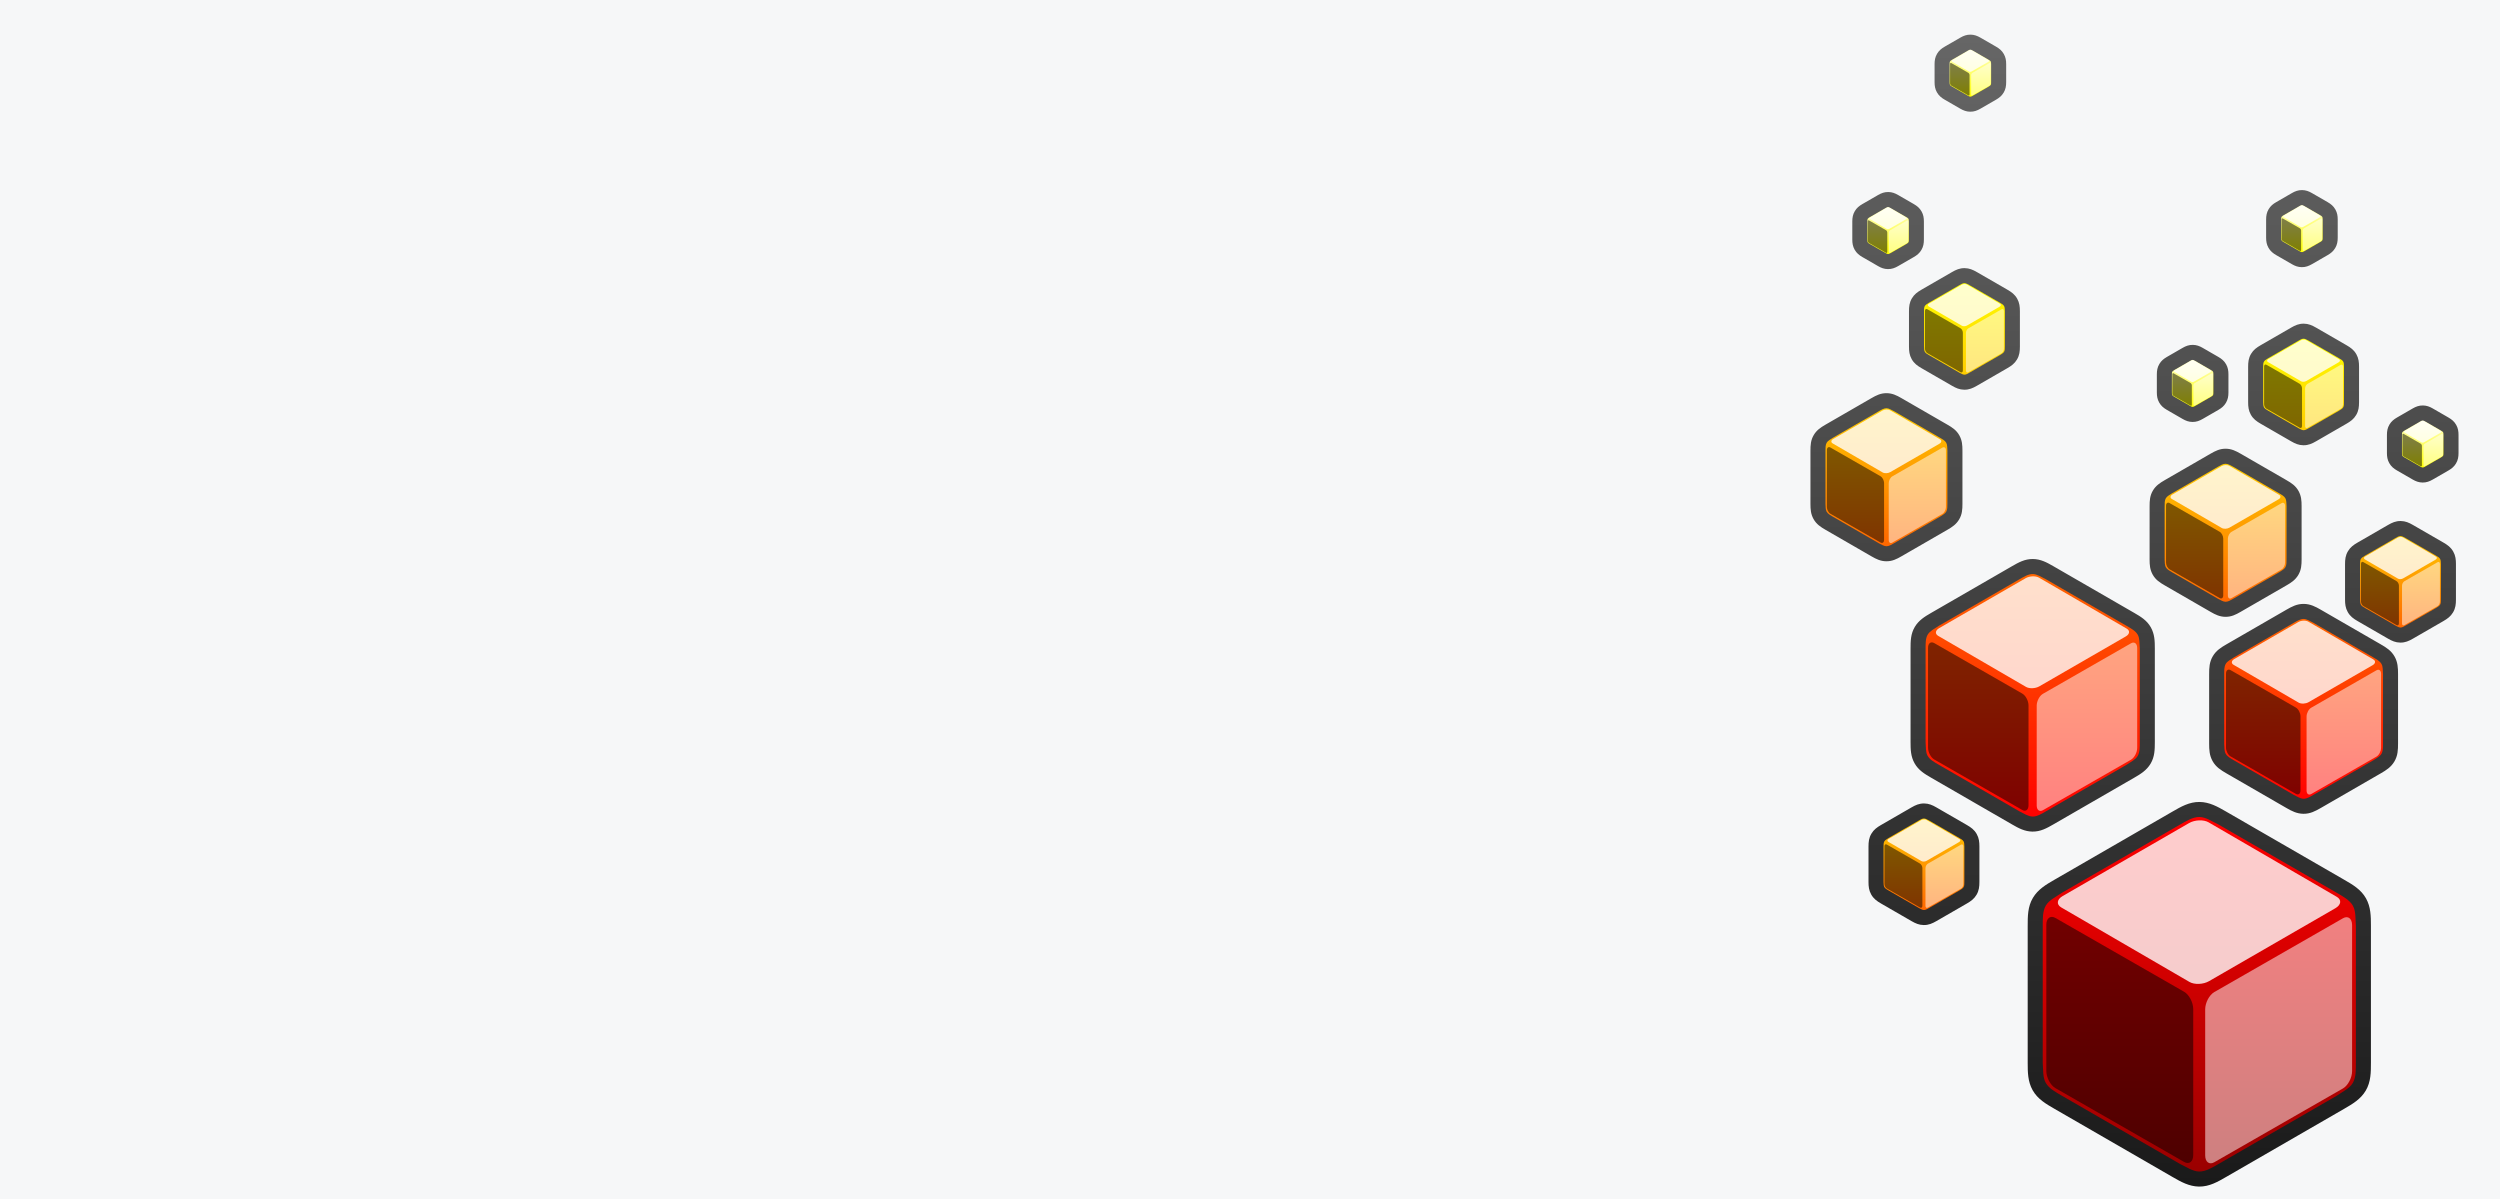 <?xml version="1.0" encoding="UTF-8" standalone="no"?>
<!-- Created with Inkscape (http://www.inkscape.org/) -->

<svg
   xmlns:dc="http://purl.org/dc/elements/1.1/"
   xmlns:cc="http://creativecommons.org/ns#"
   xmlns:rdf="http://www.w3.org/1999/02/22-rdf-syntax-ns#"
   xmlns:svg="http://www.w3.org/2000/svg"
   xmlns="http://www.w3.org/2000/svg"
   xmlns:sodipodi="http://sodipodi.sourceforge.net/DTD/sodipodi-0.dtd"
   xmlns:inkscape="http://www.inkscape.org/namespaces/inkscape"
   id="svg4756"
   version="1.1"
   inkscape:version="0.91 r13725"
   xml:space="preserve"
   width="1366"
   height="655.344"
   viewBox="0 0 1366 655.344"
   sodipodi:docname="BannerBackground.svg"><rect x="0" y="0" width="1366" height="655.344" fill="#333333" stroke="none"/><defs
     id="defs4760"><linearGradient
       x1="0"
       y1="0"
       x2="1"
       y2="0"
       gradientUnits="userSpaceOnUse"
       gradientTransform="matrix(0,612,-792,0,792,0)"
       spreadMethod="pad"
       id="linearGradient4776"><stop
         style="stop-opacity:1;stop-color:#000000"
         offset="0"
         id="stop4778" /><stop
         style="stop-opacity:1;stop-color:#333333"
         offset="1"
         id="stop4780" /></linearGradient><linearGradient
       x1="0"
       y1="0"
       x2="1"
       y2="0"
       gradientUnits="userSpaceOnUse"
       gradientTransform="matrix(0,503.54,-283.284,0,766.78,17.136)"
       spreadMethod="pad"
       id="linearGradient4796"><stop
         style="stop-opacity:1;stop-color:#1a1a1a"
         offset="0"
         id="stop4798" /><stop
         style="stop-opacity:1;stop-color:#666666"
         offset="1"
         id="stop4800" /></linearGradient><linearGradient
       x1="0"
       y1="0"
       x2="1"
       y2="0"
       gradientUnits="userSpaceOnUse"
       gradientTransform="matrix(0,158.066,-136.89,0,721.921,22.167)"
       spreadMethod="pad"
       id="linearGradient4814"><stop
         style="stop-opacity:1;stop-color:#990000"
         offset="0"
         id="stop4816" /><stop
         style="stop-opacity:1;stop-color:#ff0000"
         offset="1"
         id="stop4818" /></linearGradient><linearGradient
       x1="0"
       y1="0"
       x2="1"
       y2="0"
       gradientUnits="userSpaceOnUse"
       gradientTransform="matrix(0,108.121,-93.636,0,627.461,177.825)"
       spreadMethod="pad"
       id="linearGradient4832"><stop
         style="stop-opacity:1;stop-color:#ff0000"
         offset="0"
         id="stop4834" /><stop
         style="stop-opacity:1;stop-color:#ff6600"
         offset="1"
         id="stop4836" /></linearGradient><linearGradient
       x1="0"
       y1="0"
       x2="1"
       y2="0"
       gradientUnits="userSpaceOnUse"
       gradientTransform="matrix(0,80.167,-69.427,0,733.774,185.879)"
       spreadMethod="pad"
       id="linearGradient4850"><stop
         style="stop-opacity:1;stop-color:#ff0000"
         offset="0"
         id="stop4852" /><stop
         style="stop-opacity:1;stop-color:#ff6600"
         offset="1"
         id="stop4854" /></linearGradient><linearGradient
       x1="0"
       y1="0"
       x2="1"
       y2="0"
       gradientUnits="userSpaceOnUse"
       gradientTransform="matrix(0,40.8,-35.334,0,550.781,137.63)"
       spreadMethod="pad"
       id="linearGradient4868"><stop
         style="stop-opacity:1;stop-color:#ff6600"
         offset="0"
         id="stop4870" /><stop
         style="stop-opacity:1;stop-color:#ffcc00"
         offset="1"
         id="stop4872" /></linearGradient><linearGradient
       x1="0"
       y1="0"
       x2="1"
       y2="0"
       gradientUnits="userSpaceOnUse"
       gradientTransform="matrix(0,40.8,-35.334,0,759.085,261.092)"
       spreadMethod="pad"
       id="linearGradient4886"><stop
         style="stop-opacity:1;stop-color:#ff6600"
         offset="0"
         id="stop4888" /><stop
         style="stop-opacity:1;stop-color:#ffcc00"
         offset="1"
         id="stop4890" /></linearGradient><linearGradient
       x1="0"
       y1="0"
       x2="1"
       y2="0"
       gradientUnits="userSpaceOnUse"
       gradientTransform="matrix(0,40.8,-35.334,0,568.475,371.635)"
       spreadMethod="pad"
       id="linearGradient4904"><stop
         style="stop-opacity:1;stop-color:#ffcc00"
         offset="0"
         id="stop4906" /><stop
         style="stop-opacity:1;stop-color:#ffff00"
         offset="1"
         id="stop4908" /></linearGradient><linearGradient
       x1="0"
       y1="0"
       x2="1"
       y2="0"
       gradientUnits="userSpaceOnUse"
       gradientTransform="matrix(0,40.8,-35.334,0,716.727,347.357)"
       spreadMethod="pad"
       id="linearGradient4922"><stop
         style="stop-opacity:1;stop-color:#ffcc00"
         offset="0"
         id="stop4924" /><stop
         style="stop-opacity:1;stop-color:#ffff00"
         offset="1"
         id="stop4926" /></linearGradient><linearGradient
       x1="0"
       y1="0"
       x2="1"
       y2="0"
       gradientUnits="userSpaceOnUse"
       gradientTransform="matrix(0,61.538,-53.294,0,691.614,272.16)"
       spreadMethod="pad"
       id="linearGradient4940"><stop
         style="stop-opacity:1;stop-color:#ff6600"
         offset="0"
         id="stop4942" /><stop
         style="stop-opacity:1;stop-color:#ffcc00"
         offset="1"
         id="stop4944" /></linearGradient><linearGradient
       x1="0"
       y1="0"
       x2="1"
       y2="0"
       gradientUnits="userSpaceOnUse"
       gradientTransform="matrix(0,61.538,-53.294,0,543.363,296.438)"
       spreadMethod="pad"
       id="linearGradient4958"><stop
         style="stop-opacity:1;stop-color:#ff6600"
         offset="0"
         id="stop4960" /><stop
         style="stop-opacity:1;stop-color:#ffcc00"
         offset="1"
         id="stop4962" /></linearGradient><linearGradient
       x1="0"
       y1="0"
       x2="1"
       y2="0"
       gradientUnits="userSpaceOnUse"
       gradientTransform="matrix(0,20.956,-18.149,0,659.634,357.739)"
       spreadMethod="pad"
       id="linearGradient4976"><stop
         style="stop-opacity:1;stop-color:#ffff00"
         offset="0"
         id="stop4978" /><stop
         style="stop-opacity:1;stop-color:#ffffcc"
         offset="1"
         id="stop4980" /></linearGradient><linearGradient
       x1="0"
       y1="0"
       x2="1"
       y2="0"
       gradientUnits="userSpaceOnUse"
       gradientTransform="matrix(0,20.957,-18.149,0,707.4,425.399)"
       spreadMethod="pad"
       id="linearGradient4994"><stop
         style="stop-opacity:1;stop-color:#ffff00"
         offset="0"
         id="stop4996" /><stop
         style="stop-opacity:1;stop-color:#ffffcc"
         offset="1"
         id="stop4998" /></linearGradient><linearGradient
       x1="0"
       y1="0"
       x2="1"
       y2="0"
       gradientUnits="userSpaceOnUse"
       gradientTransform="matrix(0,20.957,-18.149,0,760.207,331.252)"
       spreadMethod="pad"
       id="linearGradient5012"><stop
         style="stop-opacity:1;stop-color:#ffff00"
         offset="0"
         id="stop5014" /><stop
         style="stop-opacity:1;stop-color:#ffffcc"
         offset="1"
         id="stop5016" /></linearGradient><linearGradient
       x1="0"
       y1="0"
       x2="1"
       y2="0"
       gradientUnits="userSpaceOnUse"
       gradientTransform="matrix(0,20.957,-18.149,0,526.508,424.554)"
       spreadMethod="pad"
       id="linearGradient5030"><stop
         style="stop-opacity:1;stop-color:#ffff00"
         offset="0"
         id="stop5032" /><stop
         style="stop-opacity:1;stop-color:#ffffcc"
         offset="1"
         id="stop5034" /></linearGradient><linearGradient
       x1="0"
       y1="0"
       x2="1"
       y2="0"
       gradientUnits="userSpaceOnUse"
       gradientTransform="matrix(0,20.957,-18.149,0,562.473,493.351)"
       spreadMethod="pad"
       id="linearGradient5048"><stop
         style="stop-opacity:1;stop-color:#ffff00"
         offset="0"
         id="stop5050" /><stop
         style="stop-opacity:1;stop-color:#ffffcc"
         offset="1"
         id="stop5052" /></linearGradient></defs><sodipodi:namedview
     pagecolor="#ffffff"
     bordercolor="#666666"
     borderopacity="1"
     objecttolerance="10"
     gridtolerance="10"
     guidetolerance="10"
     inkscape:pageopacity="0"
     inkscape:pageshadow="2"
     inkscape:window-width="1366"
     inkscape:window-height="745"
     id="namedview4758"
     showgrid="false"
     inkscape:zoom="0.43628026"
     inkscape:cx="879.85817"
     inkscape:cy="176.84254"
     inkscape:window-x="-8"
     inkscape:window-y="-8"
     inkscape:window-maximized="1"
     inkscape:current-layer="g4764"
     fit-margin-top="0"
     fit-margin-left="0"
     fit-margin-right="0"
     fit-margin-bottom="0" /><g
     id="g4764"
     inkscape:groupmode="layer"
     inkscape:label="carbonfire"
     transform="matrix(1.25,0,0,-1.25,384.858,669.768)"><rect
       style="opacity:1;fill:#f6f7f8;fill-opacity:1;stroke:none;stroke-width:5;stroke-linecap:round;stroke-linejoin:round;stroke-miterlimit:4;stroke-dasharray:none;stroke-opacity:1"
       id="rect5692"
       width="1092.8"
       height="524.276"
       x="-307.887"
       y="-535.815"
       transform="scale(1,-1)" /><g
       id="g4786"><g
         id="g4788"><g
           id="g4794"><path
             d="m 665.083,181.121 51.614,-29.799 c 3.75,-2.165 7.442,-4.271 9.645,-8.205 2.108,-3.765 2.152,-7.834 2.152,-12.009 l 0,-59.598 c 0,-4.33 0.022,-8.58 -2.283,-12.454 -2.206,-3.708 -5.709,-5.782 -9.324,-7.87 L 665.274,21.388 c -3.75,-2.165 -7.419,-4.309 -11.928,-4.25 -4.314,0.056 -7.861,2.053 -11.476,4.141 l -51.614,29.799 c -3.749,2.165 -7.442,4.271 -9.645,8.205 -2.108,3.765 -2.152,7.834 -2.152,12.009 l 0,59.598 c 0,4.33 -0.022,8.58 2.283,12.455 2.206,3.708 5.709,5.782 9.324,7.869 l 51.614,29.799 c 3.749,2.164 7.419,4.309 11.928,4.25 4.314,-0.057 7.861,-2.053 11.476,-4.141 z m -75.462,107.231 35.305,-20.384 c 2.938,-1.696 5.64,-3.305 7.371,-6.396 1.649,-2.945 1.737,-5.967 1.737,-9.229 l 0,-40.767 c 0,-3.392 -0.042,-6.537 -1.854,-9.581 -1.726,-2.901 -4.299,-4.488 -7.124,-6.119 l -35.305,-20.383 c -2.938,-1.697 -5.682,-3.233 -9.225,-3.186 -3.376,0.044 -6.035,1.479 -8.861,3.111 l -35.305,20.383 c -2.938,1.696 -5.64,3.305 -7.371,6.396 -1.649,2.946 -1.737,5.967 -1.737,9.229 l 0,40.767 c 0,3.392 0.042,6.537 1.854,9.581 1.726,2.902 4.299,4.489 7.124,6.12 l 35.305,20.383 c 2.938,1.696 5.682,3.232 9.225,3.186 3.376,-0.044 6.036,-1.479 8.861,-3.11 z m 116.946,-19.051 26.177,-15.113 c 2.475,-1.429 4.638,-2.776 6.098,-5.383 1.387,-2.478 1.504,-4.931 1.504,-7.673 l 0,-30.226 c 0,-2.858 -0.085,-5.405 -1.613,-7.973 -1.452,-2.44 -3.518,-3.769 -5.893,-5.14 L 706.664,182.679 c -2.475,-1.429 -4.723,-2.629 -7.712,-2.589 -2.839,0.037 -5.022,1.163 -7.397,2.534 l -26.177,15.113 c -2.475,1.429 -4.638,2.776 -6.098,5.384 -1.387,2.478 -1.505,4.931 -1.505,7.673 l 0,30.226 c 0,2.858 0.085,5.405 1.613,7.973 1.452,2.44 3.518,3.769 5.894,5.14 l 26.177,15.113 c 2.475,1.429 4.723,2.629 7.712,2.589 2.84,-0.037 5.022,-1.163 7.398,-2.534 z m -168.019,-86.419 13.322,-7.691 c 1.802,-1.041 3.245,-2.064 4.306,-3.958 1.004,-1.793 1.177,-3.495 1.177,-5.483 l 0,-15.383 c 0,-2.082 -0.165,-3.844 -1.275,-5.709 -1.05,-1.764 -2.438,-2.767 -4.159,-3.76 l -13.323,-7.692 c -1.803,-1.041 -3.41,-1.778 -5.581,-1.75 -2.053,0.027 -3.615,0.728 -5.336,1.722 l -13.322,7.692 c -1.802,1.04 -3.245,2.065 -4.306,3.958 -1.004,1.792 -1.178,3.495 -1.178,5.483 l 0,15.384 c 0,2.081 0.166,3.844 1.275,5.708 1.05,1.765 2.438,2.767 4.159,3.761 l 13.322,7.692 c 1.802,1.04 3.411,1.778 5.58,1.75 2.054,-0.026 3.616,-0.727 5.338,-1.722 z m 208.304,123.462 13.322,-7.691 c 1.803,-1.041 3.246,-2.065 4.306,-3.959 1.003,-1.791 1.177,-3.494 1.177,-5.481 l 0,-15.384 c 0,-2.082 -0.165,-3.844 -1.275,-5.709 -1.05,-1.764 -2.438,-2.767 -4.159,-3.76 l -13.323,-7.691 c -1.803,-1.041 -3.411,-1.778 -5.581,-1.75 -2.054,0.027 -3.615,0.728 -5.336,1.722 l -13.322,7.692 c -1.802,1.041 -3.245,2.064 -4.306,3.957 -1.004,1.792 -1.178,3.495 -1.178,5.483 l 0,15.384 c 0,2.081 0.166,3.843 1.275,5.707 1.05,1.765 2.438,2.768 4.159,3.762 l 13.322,7.692 c 1.803,1.041 3.411,1.778 5.581,1.75 2.053,-0.027 3.615,-0.728 5.337,-1.722 z m -190.609,110.544 13.322,-7.692 c 1.802,-1.041 3.246,-2.065 4.306,-3.959 1.003,-1.792 1.177,-3.495 1.177,-5.482 l 0,-15.383 c 0,-2.082 -0.165,-3.844 -1.275,-5.709 -1.05,-1.764 -2.438,-2.767 -4.159,-3.76 l -13.322,-7.691 c -1.803,-1.041 -3.411,-1.778 -5.581,-1.75 -2.053,0.027 -3.615,0.728 -5.336,1.722 l -13.322,7.691 c -1.802,1.041 -3.245,2.065 -4.306,3.958 -1.004,1.792 -1.178,3.495 -1.178,5.483 l 0,15.383 c 0,2.081 0.165,3.843 1.274,5.708 1.05,1.765 2.438,2.768 4.16,3.761 l 13.322,7.691 c 1.802,1.041 3.412,1.779 5.581,1.75 2.053,-0.027 3.615,-0.728 5.336,-1.722 z m 148.251,-24.278 13.322,-7.692 c 1.803,-1.041 3.246,-2.065 4.306,-3.959 1.003,-1.792 1.177,-3.494 1.177,-5.482 l 0,-15.383 c 0,-2.082 -0.166,-3.844 -1.275,-5.709 -1.05,-1.764 -2.438,-2.766 -4.159,-3.76 l -13.323,-7.692 c -1.803,-1.041 -3.41,-1.778 -5.581,-1.75 -2.053,0.027 -3.615,0.728 -5.336,1.721 l -13.322,7.692 c -1.802,1.04 -3.245,2.065 -4.306,3.958 -1.004,1.792 -1.178,3.495 -1.178,5.483 l 0,15.384 c 0,2.081 0.166,3.843 1.274,5.707 1.05,1.765 2.438,2.768 4.16,3.762 l 13.323,7.692 c 1.802,1.04 3.41,1.778 5.579,1.75 2.055,-0.026 3.616,-0.727 5.338,-1.721 z m -33.001,-55.089 20.095,-11.601 c 2.161,-1.248 3.975,-2.434 5.25,-4.71 1.208,-2.158 1.349,-4.247 1.349,-6.636 l 0,-23.203 c 0,-2.495 -0.12,-4.659 -1.453,-6.901 -1.265,-2.126 -3.003,-3.292 -5.073,-4.488 L 671.567,268.381 c -2.161,-1.248 -4.095,-2.227 -6.703,-2.193 -2.474,0.032 -4.353,0.954 -6.423,2.15 l -20.094,11.601 c -2.161,1.248 -3.975,2.433 -5.25,4.709 -1.209,2.159 -1.35,4.247 -1.35,6.637 l 0,23.203 c 0,2.495 0.119,4.659 1.453,6.901 1.265,2.126 3.003,3.292 5.072,4.487 l 20.094,11.602 c 2.162,1.248 4.095,2.226 6.704,2.192 2.474,-0.033 4.351,-0.955 6.421,-2.15 z m -148.251,24.278 20.094,-11.601 c 2.161,-1.248 3.975,-2.433 5.25,-4.709 1.208,-2.159 1.349,-4.246 1.349,-6.636 l 0,-23.203 c 0,-2.495 -0.119,-4.659 -1.453,-6.901 -1.265,-2.126 -3.003,-3.293 -5.073,-4.487 l -20.094,-11.601 c -2.161,-1.248 -4.095,-2.226 -6.703,-2.192 -2.474,0.032 -4.353,0.954 -6.423,2.149 l -20.094,11.602 c -2.162,1.248 -3.975,2.433 -5.25,4.709 -1.209,2.159 -1.349,4.247 -1.349,6.636 l 0,23.203 c 0,2.495 0.119,4.659 1.453,6.901 1.265,2.126 3.003,3.293 5.073,4.488 l 20.095,11.601 c 2.161,1.248 4.094,2.227 6.703,2.192 2.474,-0.032 4.353,-0.954 6.423,-2.15 z m 131.707,21.952 6.843,-3.95 c 1.443,-0.833 2.562,-1.739 3.403,-3.24 0.794,-1.42 1.012,-2.792 1.012,-4.378 l 0,-7.901 c 0,-1.667 -0.225,-3.089 -1.105,-4.568 -0.832,-1.398 -1.912,-2.272 -3.285,-3.065 l -6.842,-3.95 c -1.442,-0.833 -2.786,-1.349 -4.505,-1.327 -1.628,0.021 -2.926,0.519 -4.3,1.312 l -6.843,3.95 c -1.443,0.833 -2.562,1.739 -3.403,3.24 -0.795,1.42 -1.012,2.792 -1.012,4.378 l 0,7.901 c 0,1.666 0.225,3.088 1.104,4.566 0.832,1.399 1.911,2.272 3.285,3.066 l 6.843,3.951 c 1.443,0.833 2.787,1.35 4.507,1.327 1.627,-0.021 2.923,-0.519 4.296,-1.312 z m 47.767,67.661 6.843,-3.95 c 1.443,-0.833 2.562,-1.739 3.403,-3.24 0.795,-1.419 1.012,-2.792 1.012,-4.378 l 0,-7.901 c 0,-1.666 -0.225,-3.088 -1.104,-4.566 -0.832,-1.399 -1.912,-2.273 -3.285,-3.066 l -6.843,-3.951 c -1.444,-0.833 -2.787,-1.35 -4.507,-1.327 -1.627,0.021 -2.923,0.519 -4.296,1.312 l -6.843,3.951 c -1.442,0.833 -2.561,1.738 -3.401,3.237 -0.796,1.42 -1.014,2.793 -1.014,4.38 l 0,7.902 c 0,1.666 0.225,3.088 1.104,4.566 0.832,1.399 1.912,2.274 3.286,3.067 l 6.842,3.95 c 1.443,0.834 2.787,1.35 4.508,1.327 1.627,-0.021 2.923,-0.52 4.297,-1.312 z m 52.807,-94.147 6.843,-3.951 c 1.443,-0.833 2.562,-1.738 3.403,-3.24 0.795,-1.419 1.012,-2.792 1.012,-4.377 l 0,-7.902 c 0,-1.667 -0.225,-3.089 -1.105,-4.567 -0.832,-1.398 -1.912,-2.272 -3.285,-3.064 l -6.842,-3.95 c -1.443,-0.833 -2.787,-1.35 -4.508,-1.327 -1.627,0.022 -2.923,0.52 -4.296,1.313 l -6.843,3.95 c -1.443,0.833 -2.562,1.739 -3.403,3.24 -0.795,1.42 -1.012,2.792 -1.012,4.378 l 0,7.901 c 0,1.666 0.225,3.088 1.104,4.566 0.832,1.399 1.912,2.272 3.286,3.065 l 6.843,3.951 c 1.443,0.833 2.787,1.349 4.508,1.327 1.627,-0.021 2.923,-0.52 4.296,-1.312 z m -233.699,93.302 6.843,-3.951 c 1.443,-0.833 2.562,-1.738 3.402,-3.24 0.795,-1.419 1.012,-2.792 1.012,-4.377 l 0,-7.902 c 0,-1.667 -0.225,-3.089 -1.105,-4.567 -0.832,-1.397 -1.912,-2.272 -3.284,-3.064 l -6.843,-3.951 c -1.443,-0.833 -2.787,-1.35 -4.508,-1.327 -1.627,0.021 -2.923,0.519 -4.296,1.312 l -6.843,3.951 c -1.443,0.833 -2.562,1.738 -3.402,3.24 -0.795,1.419 -1.012,2.792 -1.012,4.378 l 0,7.901 c 0,1.665 0.225,3.087 1.103,4.564 0.832,1.399 1.912,2.274 3.287,3.067 l 6.843,3.951 c 1.443,0.833 2.787,1.35 4.508,1.327 1.627,-0.022 2.923,-0.52 4.296,-1.312 z m 35.965,68.797 6.843,-3.95 c 1.443,-0.833 2.562,-1.739 3.403,-3.24 0.795,-1.42 1.012,-2.792 1.012,-4.378 l 0,-7.901 c 0,-1.666 -0.225,-3.088 -1.104,-4.566 -0.832,-1.399 -1.912,-2.273 -3.286,-3.066 l -6.843,-3.951 c -1.444,-0.833 -2.787,-1.35 -4.508,-1.327 -1.626,0.021 -2.924,0.52 -4.296,1.312 l -6.843,3.95 c -1.443,0.833 -2.562,1.739 -3.403,3.24 -0.795,1.42 -1.012,2.792 -1.012,4.378 l 0,7.901 c 0,1.666 0.225,3.087 1.104,4.566 0.832,1.398 1.913,2.274 3.286,3.067 l 6.842,3.95 c 1.442,0.833 2.786,1.349 4.505,1.327 1.628,-0.021 2.926,-0.519 4.3,-1.312"
             style="fill:url(#linearGradient4796);fill-rule:evenodd;stroke:none"
             id="path4802"
             inkscape:connector-curvature="0" /></g></g></g><g
       id="g4804"><g
         id="g4806"><g
           id="g4812"><path
             d="m 661.797,175.429 25.902,-14.954 25.712,-14.845 c 2.745,-1.602 5.803,-3.237 7.196,-5.724 1.351,-2.414 1.074,-5.656 1.314,-8.798 l 0,-29.91 0,-29.689 c -0.015,-3.179 0.099,-6.645 -1.359,-9.094 -1.415,-2.378 -4.361,-3.759 -6.962,-5.537 L 687.699,41.925 661.987,27.08 c -2.76,-1.577 -5.705,-3.408 -8.555,-3.371 -2.767,0.037 -5.435,1.898 -8.276,3.261 l -25.902,14.954 -25.712,14.845 c -2.745,1.602 -5.803,3.237 -7.196,5.723 -1.351,2.414 -1.074,5.656 -1.314,8.798 l 0,29.909 0,29.689 c 0.015,3.179 -0.099,6.645 1.359,9.094 1.414,2.378 4.361,3.759 6.961,5.537 l 25.902,14.954 25.712,14.844 c 2.76,1.577 5.705,3.408 8.555,3.371 2.767,-0.036 5.435,-1.898 8.276,-3.261"
             style="fill:url(#linearGradient4814);fill-rule:evenodd;stroke:none"
             id="path4820"
             inkscape:connector-curvature="0" /></g></g></g><g
       id="g4822"><g
         id="g4824"><g
           id="g4830"><path
             d="m 586.335,282.66 17.717,-10.229 17.588,-10.154 c 1.878,-1.095 3.97,-2.214 4.922,-3.915 0.925,-1.651 0.735,-3.869 0.899,-6.018 l 0,-20.458 0,-20.308 c -0.011,-2.174 0.068,-4.545 -0.929,-6.22 -0.968,-1.627 -2.983,-2.571 -4.762,-3.788 L 604.052,191.34 586.465,181.186 c -1.888,-1.078 -3.902,-2.331 -5.852,-2.306 -1.892,0.025 -3.718,1.299 -5.661,2.231 l -17.717,10.229 -17.588,10.154 c -1.878,1.096 -3.97,2.214 -4.922,3.915 -0.925,1.651 -0.735,3.869 -0.899,6.018 l 0,20.459 0,20.308 c 0.011,2.174 -0.067,4.545 0.929,6.221 0.968,1.627 2.983,2.571 4.762,3.788 l 17.718,10.229 17.587,10.154 c 1.888,1.078 3.902,2.331 5.852,2.305 1.892,-0.025 3.718,-1.298 5.661,-2.231"
             style="fill:url(#linearGradient4832);fill-rule:evenodd;stroke:none"
             id="path4838"
             inkscape:connector-curvature="0" /></g></g></g><g
       id="g4840"><g
         id="g4842"><g
           id="g4848"><path
             d="m 703.281,263.609 13.137,-7.584 13.04,-7.529 c 1.392,-0.812 2.943,-1.641 3.65,-2.903 0.685,-1.224 0.545,-2.868 0.667,-4.462 l 0,-15.169 0,-15.058 c -0.008,-1.612 0.05,-3.37 -0.689,-4.612 -0.717,-1.206 -2.212,-1.907 -3.53,-2.808 l -13.137,-7.584 -13.04,-7.529 c -1.4,-0.799 -2.894,-1.728 -4.339,-1.709 -1.403,0.018 -2.757,0.963 -4.197,1.654 l -13.137,7.585 -13.04,7.529 c -1.392,0.812 -2.943,1.642 -3.65,2.903 -0.685,1.225 -0.545,2.868 -0.667,4.462 l 0,15.169 0,15.057 c 0.008,1.612 -0.05,3.37 0.689,4.612 0.718,1.206 2.212,1.907 3.531,2.808 l 13.137,7.584 13.04,7.529 c 1.4,0.799 2.893,1.728 4.339,1.71 1.403,-0.019 2.757,-0.963 4.198,-1.654"
             style="fill:url(#linearGradient4850);fill-rule:evenodd;stroke:none"
             id="path4856"
             inkscape:connector-curvature="0" /></g></g></g><g
       id="g4858"><g
         id="g4860"><g
           id="g4866"><path
             d="m 535.262,177.189 6.686,-3.86 6.636,-3.832 c 0.709,-0.413 1.498,-0.835 1.857,-1.477 0.349,-0.623 0.278,-1.46 0.339,-2.271 l 0,-7.72 0,-7.663 c -0.004,-0.82 0.025,-1.715 -0.351,-2.347 -0.365,-0.614 -1.126,-0.97 -1.797,-1.429 l -6.686,-3.86 -6.637,-3.831 c -0.713,-0.407 -1.473,-0.88 -2.208,-0.87 -0.714,0.009 -1.403,0.49 -2.136,0.842 l -6.686,3.86 -6.637,3.832 c -0.709,0.414 -1.498,0.836 -1.857,1.478 -0.349,0.623 -0.278,1.46 -0.34,2.271 l 0,7.72 0,7.663 c 0.004,0.82 -0.025,1.715 0.351,2.347 0.365,0.614 1.125,0.97 1.797,1.429 l 6.686,3.86 6.636,3.832 c 0.712,0.407 1.473,0.879 2.208,0.87 0.714,-0.009 1.403,-0.49 2.136,-0.842"
             style="fill:url(#linearGradient4868);fill-rule:evenodd;stroke:none"
             id="path4874"
             inkscape:connector-curvature="0" /></g></g></g><g
       id="g4876"><g
         id="g4878"><g
           id="g4884"><path
             d="m 743.565,300.652 6.686,-3.86 6.637,-3.832 c 0.709,-0.413 1.498,-0.835 1.858,-1.477 0.349,-0.623 0.277,-1.46 0.339,-2.271 l 0,-7.72 0,-7.663 c -0.004,-0.82 0.026,-1.715 -0.351,-2.347 -0.365,-0.614 -1.126,-0.97 -1.797,-1.429 l -6.686,-3.86 -6.636,-3.832 c -0.713,-0.407 -1.473,-0.88 -2.208,-0.87 -0.714,0.009 -1.403,0.49 -2.136,0.842 l -6.686,3.86 -6.636,3.832 c -0.709,0.413 -1.498,0.835 -1.858,1.477 -0.349,0.623 -0.278,1.46 -0.34,2.271 l 0,7.72 0,7.663 c 0.004,0.82 -0.025,1.715 0.351,2.347 0.365,0.614 1.126,0.97 1.797,1.429 l 6.686,3.86 6.637,3.832 c 0.712,0.407 1.472,0.88 2.208,0.87 0.714,-0.01 1.403,-0.49 2.136,-0.842"
             style="fill:url(#linearGradient4886);fill-rule:evenodd;stroke:none"
             id="path4892"
             inkscape:connector-curvature="0" /></g></g></g><g
       id="g4894"><g
         id="g4896"><g
           id="g4902"><path
             d="m 552.956,411.195 6.686,-3.86 6.637,-3.832 c 0.709,-0.413 1.498,-0.835 1.857,-1.477 0.349,-0.623 0.277,-1.46 0.339,-2.271 l 0,-7.72 0,-7.663 c -0.004,-0.82 0.026,-1.715 -0.351,-2.348 -0.365,-0.613 -1.126,-0.97 -1.797,-1.429 l -6.686,-3.86 -6.636,-3.832 c -0.713,-0.407 -1.473,-0.88 -2.208,-0.87 -0.714,0.009 -1.403,0.49 -2.136,0.842 l -6.686,3.86 -6.637,3.832 c -0.708,0.413 -1.498,0.836 -1.857,1.478 -0.349,0.623 -0.278,1.46 -0.34,2.271 l 0,7.72 0,7.663 c 0.004,0.821 -0.025,1.715 0.351,2.347 0.365,0.614 1.126,0.97 1.797,1.429 l 6.686,3.86 6.636,3.832 c 0.712,0.407 1.473,0.879 2.208,0.87 0.714,-0.01 1.403,-0.49 2.136,-0.842"
             style="fill:url(#linearGradient4904);fill-rule:evenodd;stroke:none"
             id="path4910"
             inkscape:connector-curvature="0" /></g></g></g><g
       id="g4912"><g
         id="g4914"><g
           id="g4920"><path
             d="m 701.207,386.917 6.686,-3.86 6.636,-3.832 c 0.709,-0.413 1.498,-0.835 1.857,-1.477 0.349,-0.623 0.278,-1.46 0.339,-2.271 l 0,-7.72 0,-7.663 c -0.004,-0.82 0.025,-1.715 -0.351,-2.347 -0.365,-0.614 -1.126,-0.971 -1.797,-1.43 l -6.686,-3.86 -6.637,-3.831 c -0.713,-0.407 -1.473,-0.88 -2.208,-0.87 -0.714,0.01 -1.403,0.49 -2.136,0.842 l -6.686,3.86 -6.637,3.832 c -0.709,0.413 -1.498,0.836 -1.857,1.477 -0.349,0.623 -0.277,1.46 -0.34,2.271 l 0,7.72 0,7.663 c 0.004,0.82 -0.025,1.715 0.351,2.347 0.365,0.614 1.126,0.97 1.797,1.429 l 6.686,3.86 6.636,3.832 c 0.712,0.407 1.472,0.88 2.208,0.87 0.714,-0.009 1.403,-0.49 2.136,-0.842"
             style="fill:url(#linearGradient4922);fill-rule:evenodd;stroke:none"
             id="path4928"
             inkscape:connector-curvature="0" /></g></g></g><g
       id="g4930"><g
         id="g4932"><g
           id="g4938"><path
             d="m 668.206,331.828 10.084,-5.822 10.01,-5.779 c 1.068,-0.624 2.259,-1.26 2.801,-2.229 0.526,-0.94 0.418,-2.202 0.512,-3.425 l 0,-11.644 0,-11.559 c -0.006,-1.237 0.038,-2.587 -0.529,-3.541 -0.551,-0.926 -1.698,-1.463 -2.71,-2.156 l -10.084,-5.822 -10.01,-5.779 c -1.075,-0.613 -2.221,-1.327 -3.331,-1.312 -1.077,0.014 -2.116,0.739 -3.222,1.27 l -10.084,5.822 -10.01,5.779 c -1.069,0.624 -2.26,1.26 -2.802,2.229 -0.526,0.94 -0.418,2.202 -0.512,3.425 l 0,11.644 0,11.559 c 0.006,1.237 -0.039,2.587 0.529,3.541 0.55,0.926 1.698,1.464 2.71,2.155 l 10.084,5.822 10.01,5.779 c 1.075,0.613 2.221,1.327 3.331,1.312 1.077,-0.014 2.116,-0.739 3.222,-1.269"
             style="fill:url(#linearGradient4940);fill-rule:evenodd;stroke:none"
             id="path4946"
             inkscape:connector-curvature="0" /></g></g></g><g
       id="g4948"><g
         id="g4950"><g
           id="g4956"><path
             d="m 519.955,356.106 10.084,-5.822 10.01,-5.779 c 1.068,-0.624 2.259,-1.26 2.801,-2.228 0.526,-0.94 0.418,-2.202 0.512,-3.425 l 0,-11.644 0,-11.559 c -0.006,-1.238 0.038,-2.587 -0.529,-3.541 -0.551,-0.926 -1.698,-1.464 -2.71,-2.156 l -10.084,-5.822 -10.01,-5.779 c -1.075,-0.614 -2.222,-1.327 -3.331,-1.312 -1.077,0.014 -2.116,0.739 -3.222,1.269 l -10.084,5.822 -10.01,5.779 c -1.069,0.624 -2.259,1.26 -2.801,2.228 -0.526,0.94 -0.418,2.202 -0.512,3.425 l 0,11.644 0,11.558 c 0.006,1.237 -0.038,2.587 0.529,3.54 0.55,0.926 1.698,1.463 2.71,2.156 l 10.084,5.822 10.01,5.779 c 1.074,0.614 2.221,1.327 3.33,1.312 1.077,-0.015 2.116,-0.739 3.222,-1.27"
             style="fill:url(#linearGradient4958);fill-rule:evenodd;stroke:none"
             id="path4964"
             inkscape:connector-curvature="0" /></g></g></g><g
       id="g4966"><g
         id="g4968"><g
           id="g4974"><path
             d="m 651.662,378.058 3.434,-1.983 3.409,-1.968 c 0.364,-0.213 0.77,-0.429 0.954,-0.759 0.179,-0.32 0.142,-0.75 0.174,-1.166 l 0,-3.965 0,-3.936 c -0.002,-0.422 0.013,-0.881 -0.18,-1.206 -0.188,-0.315 -0.578,-0.498 -0.923,-0.734 l -3.434,-1.982 -3.409,-1.968 c -0.366,-0.209 -0.756,-0.452 -1.134,-0.447 -0.367,0.005 -0.721,0.252 -1.097,0.432 l -3.434,1.983 -3.409,1.968 c -0.364,0.212 -0.769,0.429 -0.954,0.759 -0.179,0.32 -0.142,0.75 -0.174,1.167 l 0,3.965 0,3.936 c 0.002,0.421 -0.013,0.881 0.18,1.205 0.188,0.315 0.579,0.499 0.923,0.734 l 3.434,1.983 3.409,1.968 c 0.366,0.209 0.756,0.452 1.134,0.447 0.366,-0.005 0.72,-0.252 1.097,-0.432"
             style="fill:url(#linearGradient4976);fill-rule:evenodd;stroke:none"
             id="path4982"
             inkscape:connector-curvature="0" /></g></g></g><g
       id="g4984"><g
         id="g4986"><g
           id="g4992"><path
             d="m 699.429,445.719 3.434,-1.983 3.409,-1.968 c 0.364,-0.212 0.769,-0.429 0.954,-0.759 0.179,-0.32 0.142,-0.75 0.174,-1.167 l 0,-3.965 0,-3.936 c -0.002,-0.421 0.013,-0.881 -0.18,-1.205 -0.188,-0.316 -0.578,-0.499 -0.923,-0.734 l -3.434,-1.983 -3.409,-1.968 c -0.366,-0.209 -0.756,-0.452 -1.134,-0.447 -0.367,0.005 -0.721,0.252 -1.097,0.432 l -3.434,1.982 -3.409,1.968 c -0.364,0.212 -0.769,0.429 -0.954,0.759 -0.179,0.32 -0.143,0.75 -0.174,1.166 l 0,3.965 0,3.936 c 0.002,0.421 -0.013,0.881 0.18,1.206 0.188,0.315 0.579,0.498 0.923,0.734 l 3.434,1.982 3.409,1.968 c 0.366,0.209 0.756,0.452 1.134,0.447 0.366,-0.005 0.721,-0.252 1.097,-0.433"
             style="fill:url(#linearGradient4994);fill-rule:evenodd;stroke:none"
             id="path5000"
             inkscape:connector-curvature="0" /></g></g></g><g
       id="g5002"><g
         id="g5004"><g
           id="g5010"><path
             d="m 752.236,351.571 3.434,-1.983 3.409,-1.968 c 0.364,-0.212 0.769,-0.429 0.954,-0.759 0.179,-0.32 0.142,-0.75 0.174,-1.166 l 0,-3.965 0,-3.936 c -0.002,-0.421 0.013,-0.881 -0.18,-1.206 -0.188,-0.315 -0.579,-0.498 -0.923,-0.734 l -3.434,-1.982 -3.409,-1.968 c -0.366,-0.209 -0.756,-0.452 -1.134,-0.447 -0.367,0.005 -0.721,0.252 -1.097,0.432 l -3.434,1.983 -3.409,1.968 c -0.364,0.212 -0.769,0.429 -0.954,0.759 -0.179,0.32 -0.142,0.75 -0.174,1.166 l 0,3.965 0,3.936 c 0.002,0.421 -0.013,0.881 0.18,1.206 0.188,0.316 0.578,0.498 0.923,0.734 l 3.434,1.982 3.409,1.968 c 0.366,0.209 0.756,0.452 1.134,0.447 0.367,-0.005 0.721,-0.252 1.097,-0.432"
             style="fill:url(#linearGradient5012);fill-rule:evenodd;stroke:none"
             id="path5018"
             inkscape:connector-curvature="0" /></g></g></g><g
       id="g5020"><g
         id="g5022"><g
           id="g5028"><path
             d="m 518.537,444.873 3.434,-1.983 3.409,-1.968 c 0.364,-0.212 0.769,-0.429 0.954,-0.759 0.179,-0.32 0.142,-0.75 0.174,-1.166 l 0,-3.965 0,-3.936 c -0.002,-0.421 0.013,-0.881 -0.18,-1.206 -0.188,-0.315 -0.578,-0.498 -0.923,-0.734 l -3.434,-1.983 -3.409,-1.968 c -0.366,-0.209 -0.756,-0.452 -1.134,-0.447 -0.367,0.005 -0.72,0.252 -1.097,0.433 l -3.434,1.982 -3.409,1.968 c -0.364,0.212 -0.769,0.429 -0.954,0.759 -0.179,0.32 -0.143,0.75 -0.175,1.166 l 0,3.965 0,3.936 c 0.002,0.421 -0.013,0.881 0.181,1.206 0.187,0.316 0.578,0.498 0.923,0.734 l 3.434,1.982 3.409,1.968 c 0.366,0.209 0.756,0.452 1.134,0.447 0.367,-0.005 0.721,-0.252 1.097,-0.432"
             style="fill:url(#linearGradient5030);fill-rule:evenodd;stroke:none"
             id="path5036"
             inkscape:connector-curvature="0" /></g></g></g><g
       id="g5038"><g
         id="g5040"><g
           id="g5046"><path
             d="m 554.502,513.67 3.434,-1.983 3.409,-1.968 c 0.364,-0.212 0.769,-0.429 0.954,-0.759 0.179,-0.32 0.142,-0.75 0.174,-1.166 l 0,-3.965 0,-3.936 c -0.002,-0.421 0.013,-0.881 -0.18,-1.206 -0.187,-0.315 -0.578,-0.498 -0.923,-0.734 l -3.434,-1.983 -3.409,-1.968 c -0.366,-0.209 -0.757,-0.452 -1.135,-0.447 -0.366,0.005 -0.72,0.252 -1.097,0.432 l -3.434,1.983 -3.409,1.968 c -0.364,0.213 -0.769,0.429 -0.954,0.759 -0.179,0.32 -0.143,0.75 -0.174,1.167 l 0,3.965 0,3.936 c 0.002,0.421 -0.013,0.881 0.18,1.206 0.187,0.315 0.578,0.498 0.923,0.734 l 3.434,1.982 3.409,1.968 c 0.366,0.209 0.757,0.452 1.134,0.447 0.367,-0.005 0.721,-0.252 1.097,-0.432"
             style="fill:url(#linearGradient5048);fill-rule:evenodd;stroke:none"
             id="path5054"
             inkscape:connector-curvature="0" /></g></g></g><path
       d="M 716.274,60.039 660.027,27.778 c -2.191,-1.257 -3.983,0.098 -3.983,3.009 l 0,63.797 c 0,2.912 1.792,6.322 3.983,7.578 l 56.248,32.261 c 2.191,1.257 3.983,-0.098 3.983,-3.009 l 0,-63.797 c 0,-2.911 -1.792,-6.322 -3.983,-7.578"
       style="fill:#ffffff;fill-opacity:0.5;fill-rule:evenodd;stroke:none"
       id="path5056"
       inkscape:connector-curvature="0" /><path
       d="m 590.583,60.169 56.248,-32.261 c 2.192,-1.257 3.984,0.097 3.984,3.009 l 0,63.797 c 0,2.912 -1.792,6.322 -3.984,7.579 l -56.248,32.261 c -2.191,1.257 -3.983,-0.097 -3.983,-3.009 l 0,-63.797 c 0,-2.911 1.792,-6.322 3.983,-7.578"
       style="fill:#000000;fill-opacity:0.5;fill-rule:evenodd;stroke:none"
       id="path5058"
       inkscape:connector-curvature="0" /><path
       d="M 657.526,176.361 713.589,143.78 c 2.184,-1.269 1.907,-3.498 -0.614,-4.954 l -55.25,-31.898 c -2.522,-1.456 -6.371,-1.609 -8.555,-0.34 l -56.063,32.581 c -2.184,1.269 -1.907,3.498 0.614,4.954 l 55.25,31.898 c 2.521,1.456 6.371,1.608 8.554,0.34"
       style="fill:#ffffff;fill-opacity:0.8;fill-rule:evenodd;stroke:none"
       id="path5060"
       inkscape:connector-curvature="0" /><path
       d="m 623.599,203.731 -38.475,-22.068 c -1.498,-0.859 -2.724,0.067 -2.724,2.058 l 0,43.639 c 0,1.991 1.226,4.324 2.724,5.183 l 38.475,22.067 c 1.498,0.859 2.724,-0.067 2.724,-2.058 l 0,-43.639 c 0,-1.991 -1.226,-4.324 -2.724,-5.183"
       style="fill:#ffffff;fill-opacity:0.5;fill-rule:evenodd;stroke:none"
       id="path5062"
       inkscape:connector-curvature="0" /><path
       d="m 537.622,203.82 38.475,-22.068 c 1.498,-0.859 2.724,0.067 2.724,2.058 l 0,43.639 c 0,1.991 -1.226,4.324 -2.724,5.183 l -38.475,22.067 c -1.498,0.86 -2.724,-0.067 -2.724,-2.058 l 0,-43.639 c 0,-1.992 1.226,-4.324 2.724,-5.184"
       style="fill:#000000;fill-opacity:0.5;fill-rule:evenodd;stroke:none"
       id="path5064"
       inkscape:connector-curvature="0" /><path
       d="m 583.413,283.298 38.349,-22.287 c 1.493,-0.868 1.304,-2.393 -0.42,-3.389 l -37.792,-21.819 c -1.725,-0.996 -4.358,-1.1 -5.851,-0.232 l -38.349,22.287 c -1.493,0.868 -1.304,2.393 0.42,3.389 l 37.792,21.819 c 1.725,0.996 4.358,1.1 5.851,0.232"
       style="fill:#ffffff;fill-opacity:0.8;fill-rule:evenodd;stroke:none"
       id="path5066"
       inkscape:connector-curvature="0" /><path
       d="M 730.91,205.088 702.383,188.725 c -1.111,-0.637 -2.02,0.049 -2.02,1.526 l 0,32.357 c 0,1.477 0.909,3.205 2.02,3.843 l 28.527,16.362 c 1.111,0.637 2.02,-0.049 2.02,-1.526 l 0,-32.357 c 0,-1.477 -0.909,-3.206 -2.02,-3.843"
       style="fill:#ffffff;fill-opacity:0.5;fill-rule:evenodd;stroke:none"
       id="path5068"
       inkscape:connector-curvature="0" /><path
       d="m 667.163,205.153 28.528,-16.362 c 1.111,-0.637 2.02,0.049 2.02,1.526 l 0,32.357 c 0,1.477 -0.909,3.206 -2.02,3.843 l -28.528,16.362 c -1.111,0.637 -2.02,-0.049 -2.02,-1.526 l 0,-32.357 c 0,-1.477 0.909,-3.206 2.02,-3.843"
       style="fill:#000000;fill-opacity:0.5;fill-rule:evenodd;stroke:none"
       id="path5070"
       inkscape:connector-curvature="0" /><path
       d="m 701.115,264.082 28.434,-16.524 c 1.107,-0.644 0.967,-1.774 -0.311,-2.512 l -28.022,-16.178 c -1.279,-0.738 -3.231,-0.816 -4.338,-0.172 l -28.433,16.524 c -1.107,0.644 -0.968,1.774 0.311,2.512 l 28.022,16.178 c 1.279,0.739 3.231,0.816 4.338,0.172"
       style="fill:#ffffff;fill-opacity:0.8;fill-rule:evenodd;stroke:none"
       id="path5072"
       inkscape:connector-curvature="0" /><path
       d="m 549.323,147.406 -14.519,-8.327 c -0.566,-0.324 -1.028,0.025 -1.028,0.777 l 0,16.467 c 0,0.752 0.462,1.632 1.028,1.956 l 14.519,8.327 c 0.566,0.324 1.028,-0.025 1.028,-0.777 l 0,-16.467 c 0,-0.752 -0.463,-1.632 -1.028,-1.956"
       style="fill:#ffffff;fill-opacity:0.5;fill-rule:evenodd;stroke:none"
       id="path5074"
       inkscape:connector-curvature="0" /><path
       d="m 516.88,147.439 14.518,-8.327 c 0.566,-0.324 1.028,0.025 1.028,0.777 l 0,16.467 c 0,0.751 -0.463,1.632 -1.028,1.956 l -14.518,8.327 c -0.566,0.324 -1.028,-0.025 -1.028,-0.777 l 0,-16.467 c 0,-0.752 0.462,-1.632 1.028,-1.956"
       style="fill:#000000;fill-opacity:0.5;fill-rule:evenodd;stroke:none"
       id="path5076"
       inkscape:connector-curvature="0" /><path
       d="m 534.159,177.43 14.471,-8.41 c 0.564,-0.328 0.492,-0.903 -0.159,-1.279 l -14.261,-8.234 c -0.651,-0.376 -1.644,-0.415 -2.208,-0.088 l -14.471,8.41 c -0.564,0.328 -0.492,0.903 0.159,1.279 l 14.261,8.233 c 0.651,0.376 1.644,0.415 2.208,0.088"
       style="fill:#ffffff;fill-opacity:0.8;fill-rule:evenodd;stroke:none"
       id="path5078"
       inkscape:connector-curvature="0" /><path
       d="m 757.626,270.868 -14.518,-8.327 c -0.566,-0.324 -1.028,0.025 -1.028,0.777 l 0,16.467 c 0,0.751 0.463,1.631 1.028,1.956 l 14.518,8.327 c 0.566,0.325 1.028,-0.025 1.028,-0.777 l 0,-16.467 c 0,-0.751 -0.462,-1.631 -1.028,-1.956"
       style="fill:#ffffff;fill-opacity:0.5;fill-rule:evenodd;stroke:none"
       id="path5080"
       inkscape:connector-curvature="0" /><path
       d="m 725.183,270.901 14.519,-8.327 c 0.566,-0.324 1.028,0.025 1.028,0.777 l 0,16.467 c 0,0.752 -0.462,1.632 -1.028,1.956 l -14.519,8.327 c -0.566,0.324 -1.028,-0.025 -1.028,-0.777 l 0,-16.467 c 0,-0.752 0.462,-1.632 1.028,-1.956"
       style="fill:#000000;fill-opacity:0.5;fill-rule:evenodd;stroke:none"
       id="path5082"
       inkscape:connector-curvature="0" /><path
       d="m 742.462,300.892 14.471,-8.41 c 0.564,-0.328 0.492,-0.903 -0.159,-1.279 l -14.261,-8.233 c -0.651,-0.376 -1.644,-0.415 -2.208,-0.088 l -14.471,8.41 c -0.564,0.328 -0.492,0.903 0.159,1.279 l 14.261,8.234 c 0.651,0.376 1.644,0.415 2.208,0.088"
       style="fill:#ffffff;fill-opacity:0.8;fill-rule:evenodd;stroke:none"
       id="path5084"
       inkscape:connector-curvature="0" /><path
       d="m 567.018,381.411 -14.519,-8.327 c -0.565,-0.324 -1.028,0.025 -1.028,0.777 l 0,16.467 c 0,0.751 0.463,1.632 1.028,1.956 l 14.519,8.327 c 0.566,0.324 1.028,-0.025 1.028,-0.777 l 0,-16.467 c 0,-0.752 -0.463,-1.632 -1.028,-1.956"
       style="fill:#ffffff;fill-opacity:0.5;fill-rule:evenodd;stroke:none"
       id="path5086"
       inkscape:connector-curvature="0" /><path
       d="m 534.574,381.444 14.519,-8.327 c 0.566,-0.325 1.028,0.025 1.028,0.777 l 0,16.467 c 0,0.751 -0.462,1.632 -1.028,1.956 l -14.519,8.327 c -0.566,0.325 -1.028,-0.025 -1.028,-0.776 l 0,-16.467 c 0,-0.751 0.463,-1.631 1.028,-1.956"
       style="fill:#000000;fill-opacity:0.5;fill-rule:evenodd;stroke:none"
       id="path5088"
       inkscape:connector-curvature="0" /><path
       d="m 551.854,411.436 14.471,-8.41 c 0.564,-0.327 0.492,-0.903 -0.159,-1.278 l -14.261,-8.233 c -0.651,-0.376 -1.644,-0.415 -2.208,-0.088 l -14.471,8.41 c -0.564,0.328 -0.492,0.903 0.159,1.279 l 14.261,8.233 c 0.651,0.376 1.644,0.415 2.208,0.088"
       style="fill:#ffffff;fill-opacity:0.8;fill-rule:evenodd;stroke:none"
       id="path5090"
       inkscape:connector-curvature="0" /><path
       d="m 715.269,357.133 -14.519,-8.327 c -0.566,-0.324 -1.028,0.025 -1.028,0.777 l 0,16.467 c 0,0.751 0.462,1.631 1.028,1.956 l 14.519,8.327 c 0.566,0.325 1.028,-0.025 1.028,-0.777 l 0,-16.467 c 0,-0.752 -0.463,-1.632 -1.028,-1.956"
       style="fill:#ffffff;fill-opacity:0.5;fill-rule:evenodd;stroke:none"
       id="path5092"
       inkscape:connector-curvature="0" /><path
       d="m 682.826,357.166 14.518,-8.327 c 0.566,-0.324 1.028,0.025 1.028,0.777 l 0,16.467 c 0,0.752 -0.463,1.632 -1.028,1.956 l -14.518,8.327 c -0.566,0.324 -1.028,-0.025 -1.028,-0.777 l 0,-16.467 c 0,-0.752 0.462,-1.632 1.028,-1.956"
       style="fill:#000000;fill-opacity:0.5;fill-rule:evenodd;stroke:none"
       id="path5094"
       inkscape:connector-curvature="0" /><path
       d="m 700.105,387.157 14.471,-8.41 c 0.564,-0.328 0.492,-0.903 -0.159,-1.279 l -14.261,-8.233 c -0.651,-0.376 -1.644,-0.415 -2.208,-0.088 l -14.471,8.41 c -0.564,0.328 -0.492,0.903 0.158,1.279 l 14.261,8.233 c 0.651,0.376 1.644,0.415 2.208,0.088"
       style="fill:#ffffff;fill-opacity:0.8;fill-rule:evenodd;stroke:none"
       id="path5096"
       inkscape:connector-curvature="0" /><path
       d="m 689.416,286.905 -21.898,-12.56 c -0.853,-0.489 -1.55,0.038 -1.55,1.171 l 0,24.838 c 0,1.133 0.698,2.461 1.55,2.95 l 21.898,12.56 c 0.853,0.489 1.551,-0.038 1.551,-1.171 l 0,-24.837 c 0,-1.134 -0.698,-2.461 -1.551,-2.95"
       style="fill:#ffffff;fill-opacity:0.5;fill-rule:evenodd;stroke:none"
       id="path5098"
       inkscape:connector-curvature="0" /><path
       d="m 640.481,286.955 21.898,-12.56 c 0.853,-0.489 1.55,0.038 1.55,1.171 l 0,24.837 c 0,1.134 -0.698,2.461 -1.55,2.95 l -21.898,12.56 c -0.853,0.489 -1.551,-0.038 -1.551,-1.171 l 0,-24.837 c 0,-1.134 0.698,-2.461 1.551,-2.95"
       style="fill:#000000;fill-opacity:0.5;fill-rule:evenodd;stroke:none"
       id="path5100"
       inkscape:connector-curvature="0" /><path
       d="m 666.544,332.191 21.826,-12.685 c 0.85,-0.494 0.743,-1.361 -0.239,-1.929 l -21.51,-12.419 c -0.982,-0.567 -2.48,-0.626 -3.33,-0.132 l -21.826,12.685 c -0.85,0.494 -0.743,1.362 0.239,1.928 l 21.51,12.419 c 0.982,0.567 2.48,0.626 3.33,0.132"
       style="fill:#ffffff;fill-opacity:0.8;fill-rule:evenodd;stroke:none"
       id="path5102"
       inkscape:connector-curvature="0" /><path
       d="M 541.164,311.183 519.266,298.623 c -0.853,-0.489 -1.551,0.038 -1.551,1.171 l 0,24.837 c 0,1.134 0.698,2.461 1.551,2.95 l 21.898,12.56 c 0.853,0.489 1.55,-0.038 1.55,-1.171 l 0,-24.838 c 0,-1.134 -0.698,-2.461 -1.55,-2.95"
       style="fill:#ffffff;fill-opacity:0.5;fill-rule:evenodd;stroke:none"
       id="path5104"
       inkscape:connector-curvature="0" /><path
       d="m 492.23,311.233 21.898,-12.56 c 0.853,-0.489 1.551,0.038 1.551,1.171 l 0,24.838 c 0,1.134 -0.698,2.461 -1.551,2.95 l -21.898,12.56 c -0.853,0.489 -1.551,-0.038 -1.551,-1.171 l 0,-24.837 c 0,-1.133 0.698,-2.461 1.551,-2.95"
       style="fill:#000000;fill-opacity:0.5;fill-rule:evenodd;stroke:none"
       id="path5106"
       inkscape:connector-curvature="0" /><path
       d="m 518.292,356.469 21.826,-12.684 c 0.85,-0.494 0.743,-1.362 -0.239,-1.929 l -21.51,-12.419 c -0.982,-0.567 -2.48,-0.626 -3.33,-0.132 l -21.826,12.685 c -0.85,0.494 -0.743,1.362 0.239,1.929 l 21.51,12.419 c 0.982,0.567 2.48,0.626 3.33,0.132"
       style="fill:#ffffff;fill-opacity:0.8;fill-rule:evenodd;stroke:none"
       id="path5108"
       inkscape:connector-curvature="0" /><path
       d="m 658.885,362.76 -7.457,-4.277 c -0.29,-0.167 -0.528,0.013 -0.528,0.399 l 0,8.458 c 0,0.386 0.238,0.838 0.528,1.004 l 7.457,4.277 c 0.29,0.167 0.528,-0.013 0.528,-0.399 l 0,-8.458 c 0,-0.386 -0.238,-0.838 -0.528,-1.004"
       style="fill:#ffffff;fill-opacity:0.5;fill-rule:evenodd;stroke:none"
       id="path5110"
       inkscape:connector-curvature="0" /><path
       d="m 642.221,362.777 7.457,-4.277 c 0.29,-0.166 0.528,0.013 0.528,0.399 l 0,8.458 c 0,0.386 -0.237,0.838 -0.528,1.005 l -7.457,4.277 c -0.29,0.166 -0.528,-0.013 -0.528,-0.399 l 0,-8.458 c 0,-0.386 0.238,-0.838 0.528,-1.005"
       style="fill:#000000;fill-opacity:0.5;fill-rule:evenodd;stroke:none"
       id="path5112"
       inkscape:connector-curvature="0" /><path
       d="m 651.096,378.182 7.433,-4.319 c 0.289,-0.168 0.253,-0.464 -0.082,-0.657 l -7.325,-4.229 c -0.334,-0.193 -0.845,-0.213 -1.134,-0.045 l -7.433,4.32 c -0.289,0.168 -0.253,0.464 0.081,0.656 l 7.325,4.229 c 0.334,0.193 0.845,0.213 1.134,0.045"
       style="fill:#ffffff;fill-opacity:0.8;fill-rule:evenodd;stroke:none"
       id="path5114"
       inkscape:connector-curvature="0" /><path
       d="m 706.651,430.421 -7.457,-4.277 c -0.29,-0.167 -0.528,0.013 -0.528,0.399 l 0,8.458 c 0,0.386 0.237,0.838 0.528,1.004 l 7.457,4.277 c 0.29,0.167 0.528,-0.013 0.528,-0.399 l 0,-8.458 c 0,-0.386 -0.238,-0.838 -0.528,-1.004"
       style="fill:#ffffff;fill-opacity:0.5;fill-rule:evenodd;stroke:none"
       id="path5116"
       inkscape:connector-curvature="0" /><path
       d="m 689.987,430.438 7.457,-4.277 c 0.29,-0.166 0.528,0.013 0.528,0.399 l 0,8.458 c 0,0.386 -0.237,0.838 -0.528,1.005 l -7.457,4.277 c -0.29,0.166 -0.528,-0.013 -0.528,-0.399 l 0,-8.458 c 0,-0.386 0.238,-0.838 0.528,-1.005"
       style="fill:#000000;fill-opacity:0.5;fill-rule:evenodd;stroke:none"
       id="path5118"
       inkscape:connector-curvature="0" /><path
       d="m 698.862,445.842 7.433,-4.319 c 0.289,-0.168 0.253,-0.464 -0.081,-0.657 l -7.325,-4.229 c -0.334,-0.193 -0.844,-0.213 -1.134,-0.045 l -7.433,4.32 c -0.289,0.168 -0.253,0.464 0.081,0.656 l 7.325,4.229 c 0.334,0.193 0.844,0.213 1.133,0.045"
       style="fill:#ffffff;fill-opacity:0.8;fill-rule:evenodd;stroke:none"
       id="path5120"
       inkscape:connector-curvature="0" /><path
       d="m 759.459,336.273 -7.457,-4.277 c -0.29,-0.167 -0.528,0.013 -0.528,0.399 l 0,8.458 c 0,0.386 0.237,0.838 0.528,1.004 l 7.457,4.277 c 0.29,0.167 0.528,-0.013 0.528,-0.399 l 0,-8.458 c 0,-0.386 -0.237,-0.838 -0.528,-1.004"
       style="fill:#ffffff;fill-opacity:0.5;fill-rule:evenodd;stroke:none"
       id="path5122"
       inkscape:connector-curvature="0" /><path
       d="m 742.795,336.291 7.457,-4.277 c 0.291,-0.166 0.528,0.013 0.528,0.399 l 0,8.459 c 0,0.386 -0.237,0.838 -0.528,1.004 l -7.457,4.277 c -0.29,0.166 -0.528,-0.013 -0.528,-0.399 l 0,-8.458 c 0,-0.386 0.238,-0.838 0.528,-1.005"
       style="fill:#000000;fill-opacity:0.5;fill-rule:evenodd;stroke:none"
       id="path5124"
       inkscape:connector-curvature="0" /><path
       d="m 751.67,351.695 7.433,-4.32 c 0.289,-0.168 0.253,-0.464 -0.081,-0.657 l -7.325,-4.229 c -0.335,-0.193 -0.845,-0.213 -1.134,-0.045 l -7.433,4.32 c -0.289,0.168 -0.253,0.464 0.082,0.656 l 7.325,4.229 c 0.334,0.193 0.845,0.213 1.134,0.045"
       style="fill:#ffffff;fill-opacity:0.8;fill-rule:evenodd;stroke:none"
       id="path5126"
       inkscape:connector-curvature="0" /><path
       d="m 525.76,429.575 -7.457,-4.277 c -0.29,-0.167 -0.528,0.013 -0.528,0.399 l 0,8.458 c 0,0.386 0.238,0.838 0.528,1.004 l 7.457,4.277 c 0.29,0.167 0.528,-0.013 0.528,-0.399 l 0,-8.458 c 0,-0.386 -0.237,-0.838 -0.528,-1.004"
       style="fill:#ffffff;fill-opacity:0.5;fill-rule:evenodd;stroke:none"
       id="path5128"
       inkscape:connector-curvature="0" /><path
       d="m 509.096,429.592 7.457,-4.277 c 0.29,-0.166 0.528,0.013 0.528,0.399 l 0,8.458 c 0,0.386 -0.238,0.838 -0.528,1.005 l -7.457,4.277 c -0.291,0.166 -0.528,-0.013 -0.528,-0.399 l 0,-8.458 c 0,-0.386 0.237,-0.838 0.528,-1.005"
       style="fill:#000000;fill-opacity:0.5;fill-rule:evenodd;stroke:none"
       id="path5130"
       inkscape:connector-curvature="0" /><path
       d="m 517.971,444.997 7.433,-4.319 c 0.289,-0.168 0.253,-0.464 -0.081,-0.657 l -7.325,-4.229 c -0.335,-0.193 -0.844,-0.213 -1.134,-0.045 l -7.433,4.32 c -0.289,0.168 -0.253,0.463 0.081,0.656 l 7.325,4.229 c 0.334,0.193 0.844,0.213 1.134,0.045"
       style="fill:#ffffff;fill-opacity:0.8;fill-rule:evenodd;stroke:none"
       id="path5132"
       inkscape:connector-curvature="0" /><path
       d="m 561.724,498.373 -7.457,-4.277 c -0.29,-0.167 -0.528,0.013 -0.528,0.399 l 0,8.458 c 0,0.386 0.238,0.838 0.528,1.004 l 7.457,4.277 c 0.291,0.167 0.528,-0.013 0.528,-0.399 l 0,-8.459 c 0,-0.386 -0.237,-0.838 -0.528,-1.004"
       style="fill:#ffffff;fill-opacity:0.5;fill-rule:evenodd;stroke:none"
       id="path5134"
       inkscape:connector-curvature="0" /><path
       d="m 545.06,498.39 7.457,-4.277 c 0.29,-0.167 0.528,0.013 0.528,0.399 l 0,8.459 c 0,0.386 -0.237,0.838 -0.528,1.004 l -7.457,4.277 c -0.29,0.166 -0.528,-0.013 -0.528,-0.399 l 0,-8.458 c 0,-0.386 0.237,-0.838 0.528,-1.004"
       style="fill:#000000;fill-opacity:0.5;fill-rule:evenodd;stroke:none"
       id="path5136"
       inkscape:connector-curvature="0" /><path
       d="m 553.935,513.794 7.433,-4.32 c 0.289,-0.168 0.253,-0.464 -0.081,-0.657 l -7.325,-4.229 c -0.334,-0.193 -0.845,-0.213 -1.134,-0.045 l -7.433,4.32 c -0.289,0.168 -0.253,0.464 0.081,0.656 l 7.325,4.229 c 0.334,0.193 0.845,0.213 1.134,0.045"
       style="fill:#ffffff;fill-opacity:0.8;fill-rule:evenodd;stroke:none"
       id="path5138"
       inkscape:connector-curvature="0" /></g></svg>